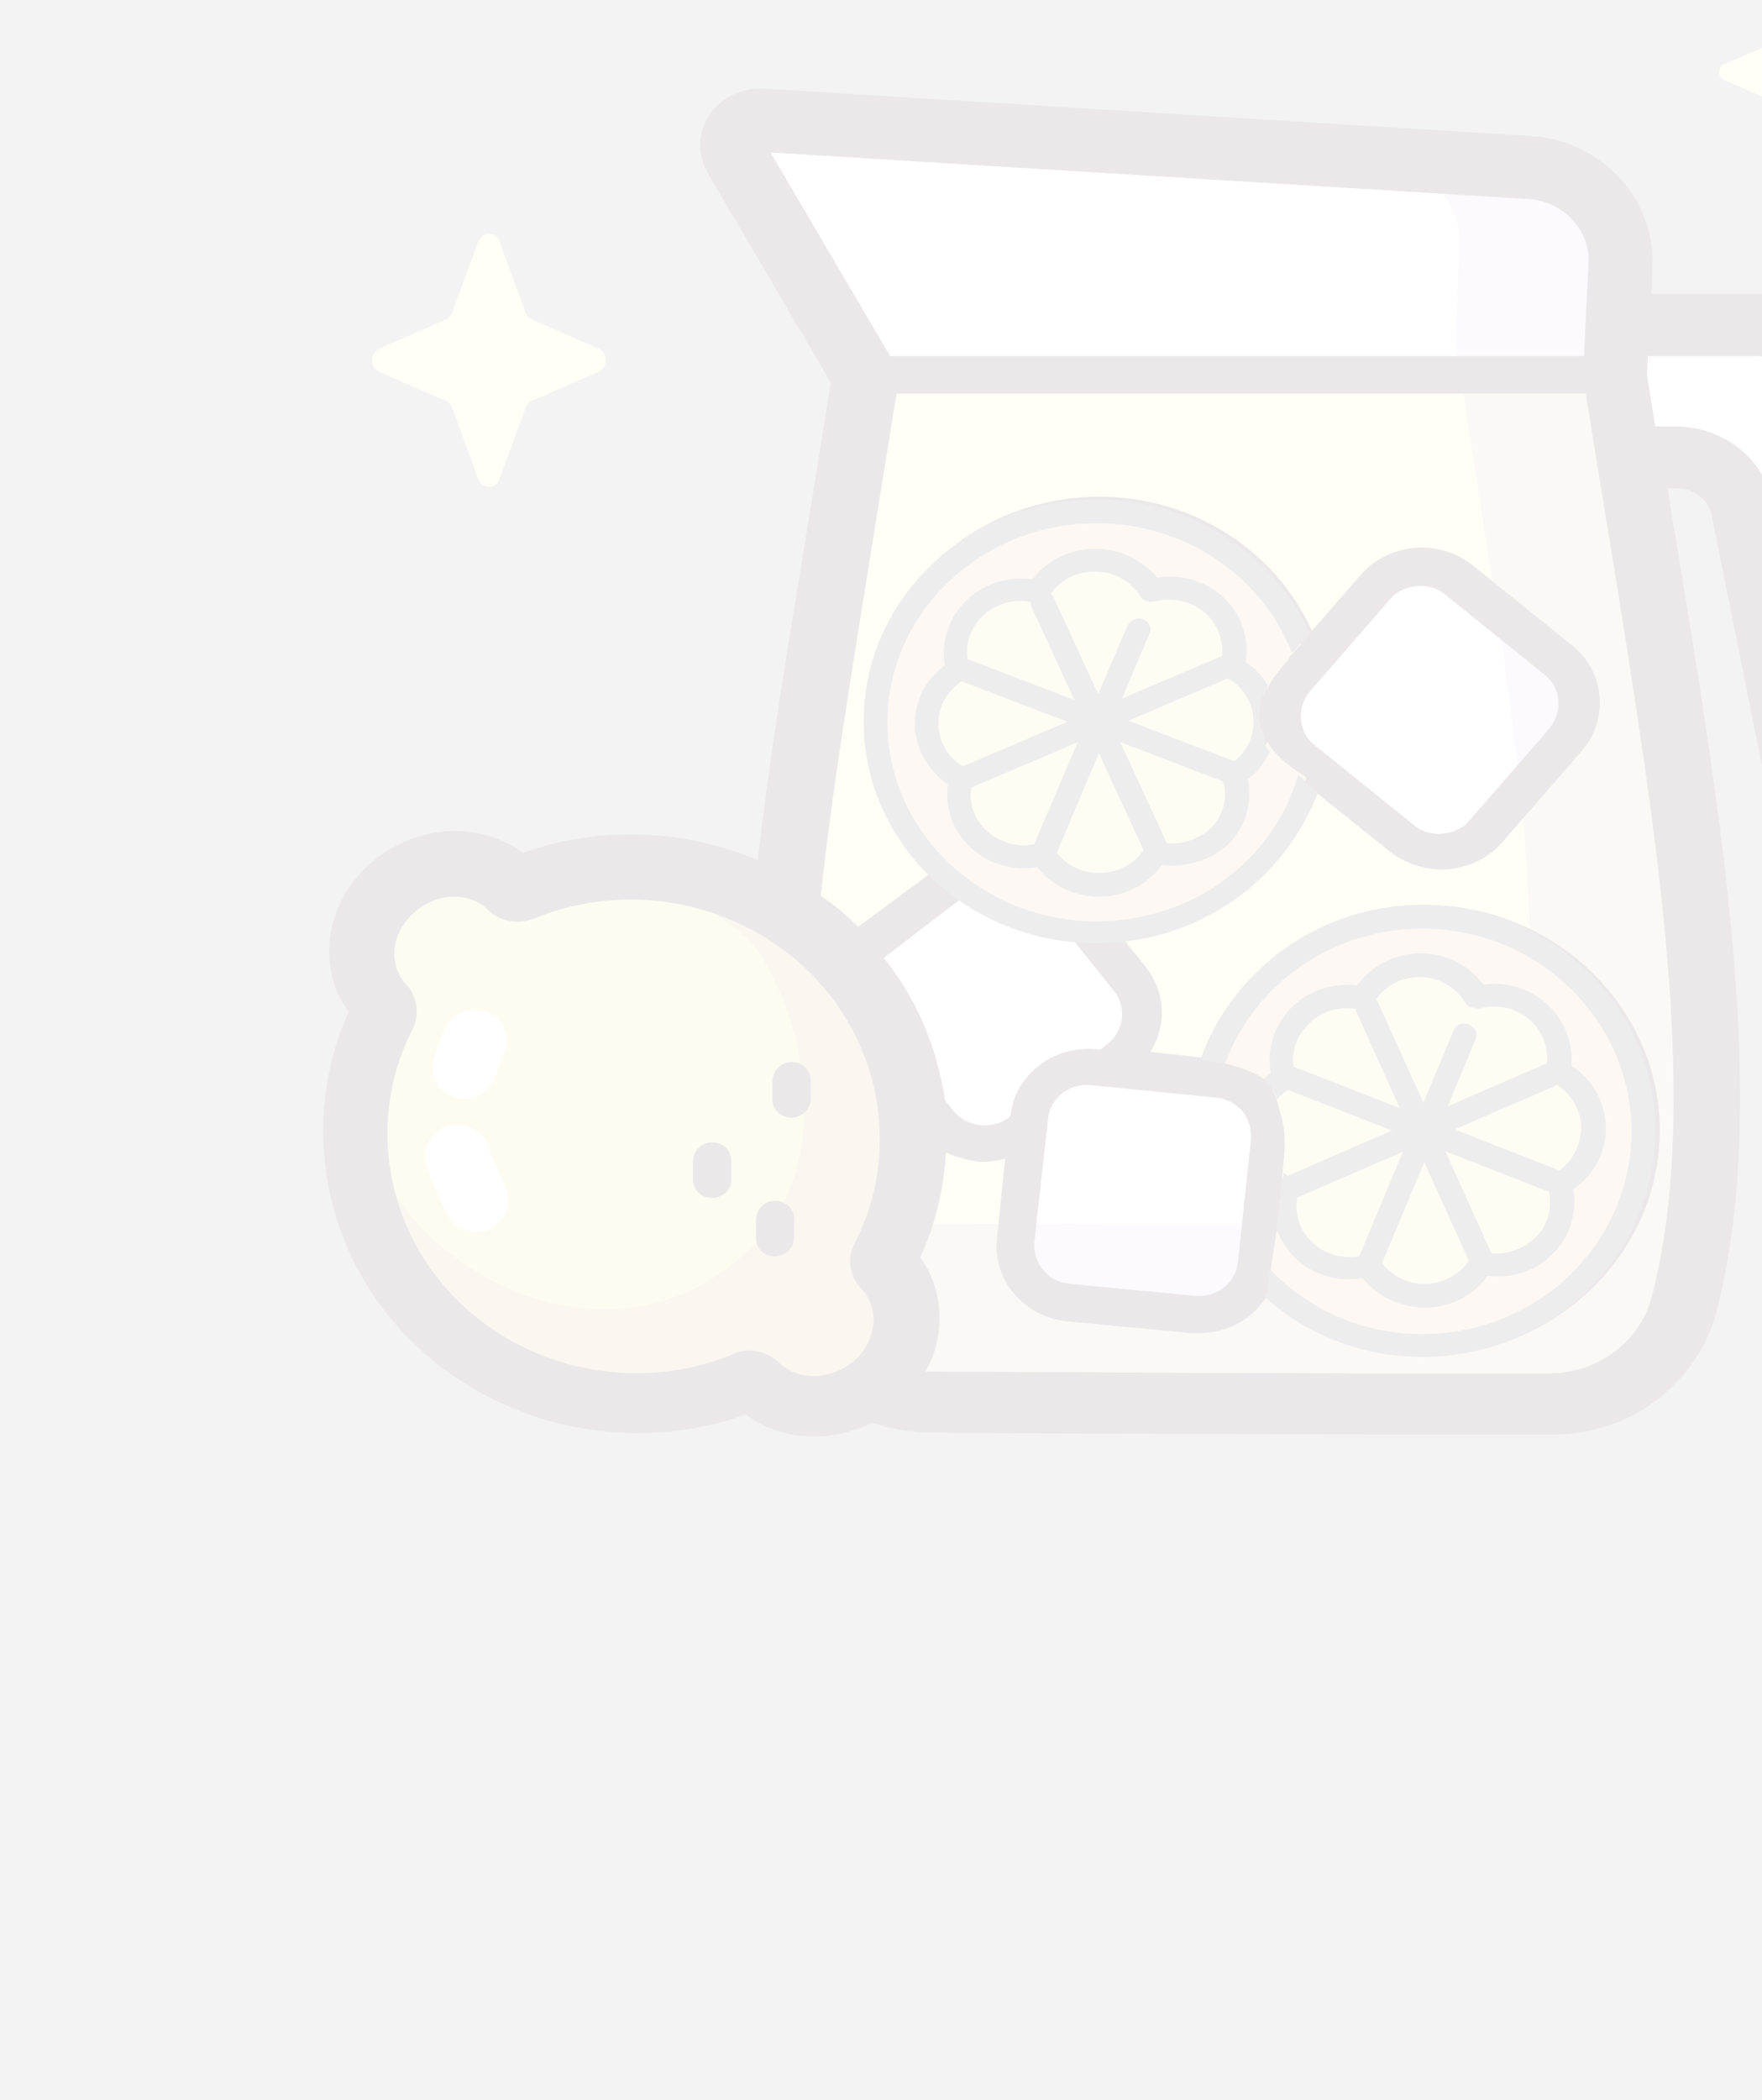 <?xml version="1.0" encoding="utf-8"?>
<!-- Generator: Adobe Illustrator 25.2.0, SVG Export Plug-In . SVG Version: 6.00 Build 0)  -->
<svg version="1.1" id="Layer_1" xmlns:v="https://vecta.io/nano" opacity="0.1"
	 xmlns="http://www.w3.org/2000/svg" xmlns:xlink="http://www.w3.org/1999/xlink" x="0px" y="0px" viewBox="0 0 193 230"
	 style="enable-background:new 0 0 193 230;" xml:space="preserve">
<rect x="0" y="0" width="193" height="230" fill="#808080" stroke="none"/>
<style type="text/css">
	.st0{fill:#FFFFFF;}
	.st1{fill:#FAF1A9;}
	.st2{fill:#DFB5A7;}
	.st3{fill:#E1BDFC;}
	.st4{fill:#F6E06E;}
	.st5{fill:#DDA86A;}
	.st6{fill:#3C122C;}
	.st7{fill:#FAE58F;}
	.st8{fill:#F9BA8F;}
	.st9{fill:#434B56;}
</style>
<g>
	<g>
		<path class="st0" d="M213,89.7l-9.7-45.9c-0.9-3.9-4.5-7.9-11.1-7.9h-15l0.3-6.6c0.3-5.5-4.2-10.2-9.9-10.6l-84.2-5.2
			c-2.3-0.1-3.8,2.2-2.7,4.1l14.1,24c-6,38.8-14.1,75.9-7.5,101.4c1.6,6.3,7.6,10.8,14.4,10.8c17.2,0.1,51.1,0.2,68.4,0.1
			c6.8,0,12.7-4.5,14.4-10.8c6.2-23.6-0.3-57.1-6-92.7h5.2c3.6,0,6.6,2.4,7.3,5.8l7.3,36.3c0.7,3.5,3.9,5.9,7.4,5.9
			c0.5,0,1,0,1.4-0.1C211.1,97.4,213.8,93.6,213,89.7z"/>
		<path class="st1" d="M94.8,40.9c-6,39-14.2,76.4-7.6,102.1c1.6,6.3,7.6,10.8,14.4,10.8c17.2,0.1,51.1,0.2,68.4,0.1
			c6.8,0,12.7-4.5,14.4-10.8c6.7-25.7-1.5-63.1-7.5-102.2H94.8z"/>
		<path class="st2" d="M160.1,41.8c4.8,31.8,10.7,62,5.5,83c-1.4,5.4-6.2,9.3-11.8,9.3c-14.1,0.1-41.9-0.1-56-0.1
			c-5.6,0-10.4-3.9-11.8-9.3c-0.5-2-0.9-4.1-1.2-6.3c-0.1,9,0.6,17.2,2.5,24.5c1.6,6.3,7.6,10.8,14.4,10.8
			c17.2,0.1,51.1,0.2,68.4,0.1c6.8,0,12.7-4.5,14.4-10.8c6.7-25.5-1.4-62.5-7.4-101.3L160.1,41.8z"/>
		<path class="st3" d="M159.9,27l-0.5,10.5c0.2,1.1,0.3,2.3,0.5,3.4h17l0.5-11.7c0.3-5.5-4.2-10.2-9.9-10.6l-16.6-1v0.2l0.8,0.1
			C156.5,18.2,160.1,22.2,159.9,27z"/>
		<path class="st0" d="M102.5,122.9l-8.6-10.8c-2.2-2.7-1.6-6.6,1.2-8.7l10.9-8c2.8-2.1,6.9-1.5,9.1,1.2l8.6,10.8
			c2.2,2.7,1.6,6.6-1.2,8.7l-10.9,8C108.7,126.1,104.7,125.6,102.5,122.9z"/>
		<ellipse class="st4" cx="155.8" cy="124.1" rx="23.6" ry="22.7"/>
		<path class="st5" d="M167.6,104.4c0.1,7.4-0.5,14.3-2.1,20.4c-1.4,5.4-6.2,9.3-11.8,9.3c-5,0-11.8,0-19.1,0
			c3.9,7.5,11.9,12.6,21.2,12.6c13,0,23.6-10.2,23.6-22.7C179.4,115.7,174.7,108.4,167.6,104.4L167.6,104.4z"/>
		<ellipse class="st1" cx="155.8" cy="124.1" rx="17" ry="16.3"/>
		<path class="st2" d="M167.4,112.1c-0.3,4.5-0.9,8.8-1.8,12.7c-1.4,5.4-6.2,9.3-11.8,9.3c-3.2,0-7.1,0-11.3,0
			c3.1,3.8,7.9,6.2,13.4,6.2c9.4,0,17-7.3,17-16.3C172.8,119.4,170.7,115.1,167.4,112.1z"/>
		<ellipse class="st4" cx="120.3" cy="78.9" rx="23.2" ry="22.3"/>
		<ellipse class="st1" cx="120.3" cy="78.9" rx="16.7" ry="16"/>
		<path class="st0" d="M153.5,92l-10.9-8.7c-2.7-2.2-3.1-6.1-0.8-8.7l8.8-10.1c2.3-2.6,6.4-3,9.1-0.8l10.9,8.7
			c2.7,2.2,3.1,6.1,0.8,8.7l-8.8,10.1C160.4,93.9,156.3,94.2,153.5,92z"/>
		<path class="st3" d="M170.6,72.4l-6.6-5.3c1,6.8,1.9,13.3,2.5,19.7l4.9-5.6C173.7,78.5,173.3,74.6,170.6,72.4z"/>
		<path class="st0" d="M111.2,136l1.5-13.5c0.4-3.4,3.5-5.9,7.1-5.5l13.6,1.4c3.6,0.4,6.1,3.4,5.8,6.8l-1.5,13.5
			c-0.4,3.4-3.5,5.9-7.1,5.5l-13.6-1.4C113.4,142.5,110.8,139.4,111.2,136L111.2,136z"/>
		<path class="st3" d="M117,142.8l13.6,1.3c3.6,0.4,6.8-2.1,7.1-5.6l0.5-4.4c-8.6,0-18.3,0-26.8-0.1l-0.2,1.9
			C110.8,139.4,113.4,142.5,117,142.8L117,142.8z"/>
		<path class="st4" d="M47.3,144.6c9.1,9.3,23,11.6,34.4,6.9c0.4-0.2,0.8-0.1,1.1,0.2l0,0c3.4,3.4,9.3,3.3,13.2-0.2
			c3.9-3.6,4.4-9.2,1-12.6l0,0c-0.3-0.3-0.3-0.7-0.1-1.1c5.5-10.7,3.8-24.1-5.3-33.4c-9.1-9.3-23-11.6-34.4-6.9
			c-0.4,0.2-0.8,0.1-1.1-0.2l0,0c-3.4-3.4-9.3-3.3-13.2,0.2c-3.9,3.6-4.4,9.2-1,12.6l0,0c0.3,0.3,0.3,0.7,0.1,1.1
			C36.5,121.9,38.2,135.3,47.3,144.6L47.3,144.6z"/>
		<path class="st5" d="M97,138.9c-0.3-0.3-0.3-0.7-0.1-1.1c5.5-10.7,3.8-24.1-5.3-33.4c-8.5-8.6-21.1-11.3-32.1-7.8
			c6.9,0.5,16.2-0.1,22.6,6.5c4.4,4.6,11.4,23.9-1,34.6s-27.5,4.4-34.7-3c-4.8-4.9-7-11.3-6.7-17.5c-2.4,9.4,0.1,19.8,7.6,27.4
			c9.1,9.3,23,11.6,34.4,6.9c0.4-0.2,0.8-0.1,1.1,0.2l0,0c3.4,3.4,9.3,3.3,13.2-0.2C99.9,148,100.4,142.3,97,138.9L97,138.9
			L97,138.9z"/>
		<path class="st1" d="M54.7,26.4l2.9,7.9c0.1,0.3,0.4,0.6,0.7,0.7l7.3,3.2c1,0.4,1,2,0,2.5l-7.3,3.2c-0.3,0.1-0.6,0.4-0.7,0.7
			l-2.9,7.9c-0.4,1.1-1.9,1.1-2.3,0l-2.9-7.9c-0.1-0.3-0.4-0.6-0.7-0.7l-7.3-3.2c-1-0.4-1-2,0-2.5l7.3-3.2c0.3-0.1,0.6-0.4,0.7-0.7
			l2.9-7.9C52.9,25.3,54.3,25.3,54.7,26.4z"/>
		<ellipse class="st4" cx="163" cy="-8.1" rx="6.4" ry="6.1"/>
		<ellipse class="st4" cx="95.1" cy="-4" rx="2.8" ry="2.6"/>
		<path class="st1" d="M198.7-1.7l2.2,5.9c0.1,0.3,0.3,0.4,0.5,0.5l5.4,2.3c0.8,0.3,0.8,1.5,0,1.8l-5.4,2.3
			c-0.2,0.1-0.4,0.3-0.5,0.5l-2.2,5.9c-0.3,0.8-1.4,0.8-1.7,0l-2.2-5.9c-0.1-0.3-0.3-0.4-0.5-0.5l-5.4-2.3c-0.8-0.3-0.8-1.5,0-1.8
			l5.4-2.3c0.2-0.1,0.4-0.3,0.5-0.5l2.2-5.9C197.3-2.5,198.4-2.5,198.7-1.7z"/>
	</g>
	<g>
		<g>
			<path class="st6" d="M216.5,88.8l-9.7-45.9v-0.1c-1.2-5.3-6.2-10.6-14.6-10.6h-11.3l0.1-3.1c0.3-7.3-5.6-13.7-13.2-14.2L83.6,9.7
				c-2.4-0.1-4.6,1-5.9,2.9s-1.3,4.3-0.2,6.3l13.5,23c-0.9,5.6-1.8,11.3-2.7,16.7c-2,12.2-4,24.2-5.3,35.6c-8-3.4-17.3-3.8-25.7-0.8
				c-2.2-1.6-4.8-2.4-7.7-2.4c-3.4,0.1-6.6,1.4-9.2,3.7c-2.5,2.3-4.1,5.4-4.3,8.6c-0.2,2.8,0.5,5.4,2.1,7.5
				c-5.4,12-2.9,26.2,6.6,35.8s24.1,12.9,36.9,8.3c2.1,1.6,4.7,2.4,7.5,2.4c0.1,0,0.2,0,0.3,0c2.1,0,4.2-0.6,6.1-1.5
				c1.9,0.7,4,1,6.2,1.1c14.4,0.1,38,0.2,55.7,0.2c4.7,0,9.1,0,12.7,0c8.4,0,15.7-5.6,17.8-13.4c5.8-22.3,0.8-52.8-4.5-85.1
				c-0.3-1.7-0.6-3.4-0.8-5.1h1c1.9,0,3.5,1.3,3.8,3l7.3,36.3c1,5,5.6,8.7,10.9,8.7c0.7,0,1.4-0.1,2.1-0.2c2.9-0.5,5.4-2.1,7.1-4.5
				C216.5,94.5,217.1,91.7,216.5,88.8L216.5,88.8z M84.4,16.7l83,5.1c3.8,0.2,6.8,3.4,6.6,7L173.5,39h-76L84.4,16.7z M89.2,150.7
				c-1.5,0-2.8-0.5-3.8-1.4c-0.9-0.9-2.1-1.4-3.3-1.4c-0.6,0-1.2,0.1-1.8,0.4c-10.4,4.3-22.6,1.8-30.4-6.1s-9.7-19.8-4.7-29.5
				c0.8-1.6,0.5-3.6-0.7-4.9l0,0c-0.9-0.9-1.4-2.3-1.3-3.7c0.1-1.5,0.9-3,2.1-4.1s2.8-1.8,4.4-1.8c1.5,0,2.8,0.5,3.7,1.4l0,0
				c1.3,1.3,3.3,1.7,5.1,1c10.4-4.3,22.6-1.8,30.4,6.1c7.8,7.9,9.7,19.8,4.7,29.5c-0.9,1.7-0.5,3.7,0.8,5c2,2.1,1.6,5.6-0.8,7.8
				C92.4,150,90.8,150.7,89.2,150.7L89.2,150.7z M125.3,80.8h9.5c-0.4,2.4-1.4,4.6-2.8,6.4L125.3,80.8z M128.9,90.1
				c-1.9,1.3-4.2,2.2-6.6,2.6v-8.9L128.9,90.1z M122.2,73.8v-8.9c2.5,0.3,4.7,1.2,6.6,2.6L122.2,73.8z M125.3,76.7l6.7-6.4
				c1.4,1.8,2.4,4,2.8,6.4H125.3z M120.3,60.7c-10.4,0-18.9,8.1-18.9,18.1s8.5,18.1,18.9,18.1c9.4,0,17.2-6.6,18.6-15.2
				c0.4,0.9,1,1.8,1.7,2.5c-2.4,8.6-10.6,14.9-20.3,14.9c-11.6,0-21.1-9.1-21.1-20.2s9.5-20.2,21.1-20.2c9.5,0,17.5,6,20.1,14.3
				l-0.2,0.2c-0.6,0.7-1.1,1.5-1.4,2.3C137.1,67,129.5,60.7,120.3,60.7z M114.9,80.8l-6.4,6.2c-1.4-1.8-2.3-3.9-2.6-6.2H114.9z
				 M105.9,76.7c0.4-2.3,1.3-4.4,2.6-6.2l6.4,6.2H105.9z M118,83.7v8.9c-2.4-0.4-4.6-1.3-6.5-2.7L118,83.7z M111.5,67.6
				c1.9-1.4,4.1-2.3,6.5-2.7v8.9L111.5,67.6z M105.3,98.4c3.5,2.5,7.7,4.1,12.3,4.6l4.4,5.5c1.5,1.8,1.1,4.5-0.8,5.9l-0.6,0.5h-0.5
				c-2.3-0.2-4.5,0.4-6.3,1.8c-1.8,1.4-2.9,3.3-3.1,5.5l-0.2,0.2c-1.9,1.4-4.7,1-6.1-0.8l-0.9-1.1c-0.8-5.6-3-11-6.7-15.6
				L105.3,98.4z M153.5,128.9v9.1c-2.5-0.4-4.8-1.3-6.7-2.7L153.5,128.9z M143.8,132.4c-2.4-3.1-2.6-6.4-2.6-6.4h9.3L143.8,132.4z
				 M146.8,112.6c1.9-1.4,4.2-2.4,6.7-2.7v9.1L146.8,112.6z M150.5,121.9h-9.4c0.4-2.4,1.3-4.5,2.7-6.4L150.5,121.9z M155.8,142.3
				c10.6,0,19.1-8.2,19.1-18.4c0-10.1-8.6-18.4-19.1-18.4c-8.3,0-15.3,5.1-18,12.1c-0.6-0.5-1.3-0.8-2.1-1.1
				c3.1-7.8,10.9-13.3,20.1-13.3c11.8,0,21.5,9.3,21.5,20.6s-9.6,20.6-21.5,20.6c-6.3,0-12-2.6-15.9-6.8l0.3-3.2
				C143.7,139.3,149.4,142.3,155.8,142.3L155.8,142.3z M160.8,121.9l6.9-6.6c1.5,1.9,2.5,4.1,2.9,6.6H160.8z M170.5,126
				c-0.4,2.4-1.4,4.7-2.9,6.6l-6.9-6.6H170.5z M157.8,119v-9.2c2.5,0.3,4.9,1.3,6.8,2.6L157.8,119z M164.6,135.4
				c-2,1.4-4.3,2.3-6.8,2.6v-9.2L164.6,135.4z M136.1,121.7c0.8,1,1,2.2,0.9,3.3l-1.4,13.2c-0.2,2.3-2.4,4-4.8,3.7l-13.6-1.3
				c-2.4-0.2-4.1-2.3-3.9-4.6l1.5-13.5c0.1-1.1,0.7-2.1,1.6-2.8c0.8-0.6,1.7-0.9,2.7-0.9c0.2,0,14,1.4,14,1.4
				C134.3,120.3,135.3,120.8,136.1,121.7L136.1,121.7z M180.9,142.1c-1.3,4.8-5.8,8.2-10.9,8.3c-17,0.1-68.5-0.2-68.6-0.2
				c2.2-4.1,2-8.9-0.6-12.5c1.7-3.7,2.6-7.6,2.8-11.5c0.9,0.5,2.3,0.8,3.4,1c1.3,0.1,2.3-0.1,3.1-0.3l-0.9,8.7
				c-0.2,2.2,0.4,4.4,1.9,6.1c1.5,1.7,3.5,2.8,5.8,3l13.6,1.3c0.3,0,0.6,0,0.9,0c3,0,5.7-1.5,7.3-3.9c4.6,4,10.6,6.4,17.3,6.4
				c14.2,0,25.8-11.1,25.8-24.7c0-13.6-11.6-24.7-25.8-24.7c-11.3,0-20.9,7-24.4,16.7l-5.6-0.6c1.8-2.8,1.7-6.5-0.5-9.3l-2.4-3
				c9.8-1,17.9-7.4,21.2-16l8,6.4c1.6,1.3,4.2,2.1,6.3,1.9c2.3-0.2,4.4-1.2,5.9-2.9l8.7-10c1.5-1.7,2.2-3.8,2-6.1
				c-0.2-2.2-1.3-4.2-3.1-5.6l-10.8-8.7c-1.8-1.4-4-2.1-6.3-1.9s-4.4,1.2-5.9,2.9l-5.4,6.2c-3.9-8.7-12.9-14.7-23.3-14.7
				c-14,0-25.4,10.9-25.4,24.3c0,6.5,2.7,12.5,7.1,16.8l-8.1,6l0,0c-1.3-1.3-2.6-2.4-4.1-3.4C91.2,86,93.4,73,95.5,59.8
				c0.9-5.5,1.8-11.1,2.7-16.7h75.5c0.9,5.6,1.8,11.2,2.7,16.6C181.5,91.4,186.4,121.2,180.9,142.1L180.9,142.1z M143.5,75.7l8.7-10
				c0.7-0.9,1.8-1.4,3-1.5s2.3,0.2,3.2,1l10.8,8.7c0.9,0.7,1.4,1.7,1.5,2.8c0.1,1.1-0.3,2.2-1,3.1l-8.7,10c-0.7,0.9-1.8,1.4-3,1.5
				s-2.3-0.2-3.2-1L144,81.6c-0.9-0.7-1.4-1.7-1.5-2.8C142.4,77.6,142.8,76.5,143.5,75.7z M208.9,93c-0.6,0.9-1.5,1.4-2.6,1.6
				c-0.3,0-0.5,0.1-0.8,0.1c-1.9,0-3.6-1.3-3.9-3.1l-7.3-36.3c-1-5-5.5-8.6-10.8-8.6h-2.2c-0.3-1.9-0.6-3.8-0.9-5.7l0.1-2h11.6
				c4.7,0,7.1,2.7,7.7,5.2l9.7,45.8C209.7,91.2,209.5,92.2,208.9,93z"/>
			<path class="st0" d="M50.9,120.3c-0.3,0-0.6,0-0.9-0.1c-1.9-0.5-3-2.4-2.5-4.2c0.3-1.1,0.7-2.2,1.2-3.3c0.7-1.7,2.8-2.6,4.6-1.9
				c1.8,0.7,2.7,2.7,1.9,4.5c-0.4,0.8-0.6,1.7-0.9,2.5C53.9,119.3,52.4,120.3,50.9,120.3z"/>
			<path class="st0" d="M52.2,134.9c-1.3,0-2.5-0.7-3.2-1.9c-0.9-1.8-1.7-3.6-2.3-5.5c-0.5-1.8,0.5-3.7,2.4-4.2
				c1.9-0.5,3.9,0.5,4.4,2.3c0.5,1.5,1.1,2.9,1.8,4.3c0.9,1.7,0.2,3.7-1.5,4.6C53.3,134.8,52.7,134.9,52.2,134.9L52.2,134.9z"/>
			<g>
				<path class="st6" d="M78,131.2c-1.2,0-2.1-0.9-2.1-2v-2c0-1.1,0.9-2.1,2.1-2.1l0,0c1.2,0,2.1,0.9,2.1,2v2
					C80.2,130.2,79.2,131.2,78,131.2L78,131.2z"/>
				<path class="st6" d="M86.7,122.4c-1.2,0-2.1-0.9-2.1-2v-2c0-1.1,0.9-2.1,2.1-2.1l0,0c1.2,0,2.1,0.9,2.1,2v2
					C88.8,121.5,87.8,122.4,86.7,122.4L86.7,122.4z"/>
				<path class="st6" d="M84.9,137.6c-1.2,0-2.1-0.9-2.1-2v-2c0-1.1,0.9-2.1,2.1-2.1l0,0c1.2,0,2.1,0.9,2.1,2v2
					C87,136.6,86.1,137.5,84.9,137.6L84.9,137.6z"/>
			</g>
		</g>
	</g>
</g>
<g>
	<g>
		<path class="st7" d="M138.4,80.6L138.4,80.6c-0.1-0.2-0.1-0.4-0.2-0.5c0-0.1-0.1-0.1-0.1-0.2c-0.3,1.7-1.4,3.1-2.9,4.1l-13.8-5.3
			l12.9-5.5c0.1-0.1,0.2-0.2,0.3-0.3c0.1,0.1,0.1,0.1,0.2,0.2c0,0,0,0,0.1,0l0.1,0.1c1.5,0.9,2.5,2.2,3,3.7c0-0.3,0.1-0.6,0.3-0.8
			c0.1-0.2,0.1-0.3,0.2-0.5c-0.6-1.3-1.7-2.4-3-3.2l0,0c0.5-2.4-0.2-4.8-2.1-6.6c-1.9-1.8-4.6-2.5-7.3-1.9l0,0
			c-1.4-2-3.8-3.2-6.3-3.2c-2.7,0-5.1,1.3-6.5,3.5c-2.5-0.5-5,0.2-6.8,1.9c-1.9,1.8-2.7,4.4-2.1,6.9l0,0c-2.1,1.3-3.4,3.6-3.4,6
			c0,2.5,1.4,4.9,3.7,6.3l0,0c-0.5,2.4,0.2,4.8,2,6.6c1.5,1.4,3.4,2.2,5.4,2.2c0.6,0,1.2-0.1,1.8-0.2l0,0c1.4,2,3.8,3.3,6.3,3.3l0,0
			c2.7,0,5.1-1.3,6.5-3.5l0,0c0.5,0.1,1,0.2,1.5,0.2c2,0,3.9-0.7,5.4-2.1c1.9-1.8,2.7-4.4,2-6.9l0,0c1.3-0.9,2.3-2.1,2.9-3.5
			c0,0,0-0.1-0.1-0.1C138.5,81,138.4,80.8,138.4,80.6z M107.2,66.8c1.7-1.6,4.1-2.2,6.4-1.6c0.3,0.1,0.5-0.1,0.6-0.3v-0.1
			c1.2-1.9,3.4-3.1,5.7-3.1c2.4,0,4.5,1.2,5.7,3.1c0.1,0.1,0.3,0.2,0.4,0.2s0.2,0,0.3-0.1l0,0c0.1,0,0.1,0,0.2,0
			c2.3-0.5,4.7,0.1,6.3,1.7c1.7,1.6,2.3,3.8,1.7,6c-0.1-0.1-0.4-0.2-0.6-0.1l-12.5,5.3l3.8-8.9c0.1-0.2,0-0.5-0.3-0.6
			c-0.2-0.1-0.5,0-0.6,0.3l-4,9.3l-5.6-12.3c-0.1-0.2-0.4-0.3-0.6-0.2c-0.2,0.1-0.4,0.4-0.3,0.6l5.5,12l-13.4-5.1
			c-0.2-0.1-0.4,0-0.5,0.1v-0.1C104.9,70.6,105.6,68.3,107.2,66.8z M105.2,84.5c-2-1.2-3.2-3.2-3.2-5.5s1.2-4.3,3.3-5.4l0.1-0.1
			c0,0,0.1,0.1,0.2,0.1l13.4,5.1L105.2,84.5C105.3,84.6,105.2,84.6,105.2,84.5z M113.9,93C113.8,93,113.8,93,113.9,93
			c-2.4,0.5-4.7-0.1-6.4-1.7c-1.6-1.5-2.2-3.7-1.8-5.8l13.9-5.9L113.9,93z M126.2,93L126.2,93L126.2,93c0,0.1-0.1,0.1-0.1,0.2
			c-1.2,1.9-3.4,3.1-5.7,3.1l0,0c-2.3,0-4.3-1.1-5.6-2.9l5.6-13.1l5.7,12.4c0,0.1,0.1,0.2,0.2,0.2C126.2,92.9,126.2,92.9,126.2,93z
			 M133.1,91c-1.6,1.6-3.9,2.2-6.2,1.7c0.1-0.1,0.1-0.3,0-0.4l-5.8-12.7l13.8,5.3V85C135.5,87.1,134.8,89.4,133.1,91z"/>
		<path class="st7" d="M105.6,73.7c-0.1,0-0.1-0.1-0.2-0.1l-0.1,0.1c-2,1.2-3.3,3.2-3.3,5.4c0,2.2,1.2,4.3,3.2,5.5c0,0,0,0,0.1,0
			l13.7-5.8L105.6,73.7z"/>
		<path class="st7" d="M105.7,85.4c-0.5,2.1,0.2,4.3,1.8,5.8c1.7,1.6,4,2.2,6.3,1.7h0.1l5.8-13.5L105.7,85.4z"/>
		<path class="st8" d="M139.5,82.2c-0.3-0.3-0.5-0.7-0.7-1c-0.6,1.4-1.6,2.6-2.9,3.5l0,0c0.6,2.5-0.1,5.1-2,6.9
			c-1.5,1.4-3.4,2.1-5.4,2.1c-0.5,0-1-0.1-1.5-0.2l0,0c-1.4,2.2-3.8,3.5-6.5,3.5l0,0c-2.5,0-4.9-1.3-6.3-3.3l0,0
			c-0.6,0.1-1.2,0.2-1.8,0.2c-2,0-3.9-0.8-5.4-2.2c-1.8-1.7-2.6-4.2-2-6.6l0,0c-2.3-1.3-3.7-3.7-3.7-6.3c0-2.4,1.3-4.7,3.4-6l0,0
			c-0.6-2.5,0.2-5.1,2.1-6.9c1.8-1.7,4.3-2.4,6.8-1.9c1.4-2.2,3.8-3.5,6.5-3.5c2.6,0,4.9,1.2,6.3,3.2l0,0c2.6-0.6,5.3,0.1,7.3,1.9
			c1.8,1.7,2.6,4.2,2.1,6.6l0,0c1.4,0.8,2.4,1.9,3,3.2c0.3-0.6,0.7-1.2,1.1-1.7c0.4-0.5,0.8-1,1.2-1.4c0.1-0.3,0.2-0.5,0.5-0.7
			c0.1-0.1,0.2-0.3,0.3-0.4c0.2-0.2,0.3-0.3,0.5-0.5l0.1-0.1l0,0c-3.4-8.5-12-14.5-22.1-14.5c-13.1,0-23.7,10.1-23.7,22.6
			s10.6,22.6,23.7,22.6c10.7,0,19.7-6.8,22.7-16.1c-0.1-0.1-0.2-0.2-0.2-0.2C141.6,84.2,140.4,83.3,139.5,82.2z"/>
		<g>
			<path class="st7" d="M120.4,80.2l-5.6,13.1c1.2,1.8,3.3,2.9,5.6,2.9l0,0c2.3,0,4.5-1.1,5.7-3.1l0.1-0.1l0,0c0,0,0-0.1,0.1-0.1
				c-0.1,0-0.2-0.1-0.2-0.2L120.4,80.2z"/>
			<path class="st7" d="M105.4,72.9c0.1-0.1,0.3-0.1,0.5-0.1l13.4,5.1l-5.5-12c-0.1-0.2,0-0.5,0.3-0.6c0.2-0.1,0.5,0,0.6,0.2
				l5.6,12.3l4-9.3c0.1-0.2,0.4-0.4,0.6-0.3s0.4,0.4,0.3,0.6l-3.8,8.9l12.5-5.3c0.2-0.1,0.4,0,0.6,0.1c0.6-2.2-0.1-4.4-1.7-6
				c-1.7-1.6-4-2.2-6.3-1.7c-0.1,0-0.1,0-0.2,0l0,0c-0.1,0-0.2,0.1-0.3,0.1c-0.2,0-0.3-0.1-0.4-0.2c-1.2-1.9-3.4-3.1-5.7-3.1
				c-2.3,0-4.5,1.1-5.7,3.1v0.1c-0.1,0.2-0.3,0.4-0.6,0.3c-2.3-0.6-4.7,0-6.4,1.6C105.6,68.3,104.9,70.6,105.4,72.9
				C105.4,72.8,105.4,72.9,105.4,72.9L105.4,72.9z"/>
			<path class="st7" d="M134.9,84.9l-13.8-5.3l5.8,12.7c0.1,0.1,0,0.3,0,0.4c2.3,0.5,4.6-0.1,6.2-1.7
				C134.8,89.4,135.5,87.1,134.9,84.9L134.9,84.9L134.9,84.9z"/>
			<path class="st7" d="M138,79.7L138,79.7c0-0.2-0.1-0.4-0.1-0.6l0,0c-0.1-0.3-0.1-0.7,0-1c0-0.3,0-0.6,0.1-0.8v-0.1
				c0-0.1,0-0.1,0-0.2c-0.4-1.5-1.5-2.9-3-3.7l-0.1-0.1c0,0,0,0-0.1,0c-0.1,0-0.2-0.1-0.2-0.2c0,0.1-0.1,0.2-0.3,0.3l-12.9,5.5
				l13.8,5.3c1.5-1,2.6-2.4,2.9-4.1C138.1,79.8,138.1,79.7,138,79.7z"/>
		</g>
	</g>
	<g>
		<g>
			<g>
				<path class="st9" d="M126,65.9c-0.4,0-0.9-0.2-1.1-0.6c-1.1-1.7-2.9-2.7-5-2.7s-3.9,1-5,2.7c-0.4,0.6-1.2,0.8-1.8,0.4
					c-0.6-0.4-0.8-1.1-0.4-1.7c1.6-2.5,4.3-3.9,7.3-3.9s5.7,1.5,7.3,3.9c0.4,0.6,0.2,1.4-0.4,1.7C126.5,65.9,126.2,65.9,126,65.9
					L126,65.9z"/>
			</g>
			<g>
				<path class="st9" d="M135,74.1c-0.1,0-0.2,0-0.3,0c-0.7-0.2-1.1-0.8-1-1.5c0.5-1.9-0.1-3.9-1.5-5.3c-1.5-1.4-3.5-1.9-5.5-1.5
					c-0.7,0.2-1.4-0.2-1.6-0.9c-0.2-0.7,0.3-1.4,1-1.5c2.9-0.7,5.9,0.1,8,2.1c2.1,2,2.9,4.9,2.2,7.7C136.1,73.8,135.6,74.1,135,74.1
					L135,74.1z"/>
			</g>
			<g>
				<path class="st9" d="M138.4,80.6C138.4,80.5,138.4,80.5,138.4,80.6c-0.1-0.2-0.1-0.4-0.2-0.5l0,0c-0.1-0.1-0.1-0.3-0.2-0.4l0,0
					c0-0.2-0.1-0.4-0.1-0.5l0,0c-0.1-0.3-0.1-0.7,0-1c0-0.3,0-0.6,0.1-0.8v-0.1c0-0.3,0.1-0.7,0.3-1c0.2-0.4,0.4-0.8,0.6-1.2
					c-0.7-1.2-1.7-2.2-3-2.9c-0.6-0.4-1.4-0.2-1.8,0.4c-0.4,0.6-0.2,1.4,0.4,1.7c1.8,1,2.8,2.8,2.8,4.8s-1.1,3.8-2.9,4.8
					c-0.6,0.4-0.8,1.1-0.5,1.7c0.2,0.4,0.7,0.6,1.1,0.6c0.2,0,0.5-0.1,0.7-0.2c1.6-0.9,2.7-2.2,3.4-3.7c-0.3-0.3-0.5-0.7-0.7-1
					C138.5,81,138.4,80.8,138.4,80.6z"/>
			</g>
			<g>
				<path class="st9" d="M128.4,94.8c-0.7,0-1.4-0.1-2.1-0.2c-0.7-0.2-1.1-0.9-1-1.5c0.2-0.7,0.9-1.1,1.6-0.9c2,0.5,4.1-0.1,5.6-1.4
					c1.5-1.4,2-3.4,1.5-5.3c-0.2-0.7,0.3-1.4,1-1.5c0.7-0.2,1.4,0.2,1.6,0.9c0.7,2.8-0.1,5.7-2.2,7.7
					C132.8,94,130.6,94.8,128.4,94.8L128.4,94.8z"/>
			</g>
			<g>
				<path class="st9" d="M120.4,98.2L120.4,98.2c-3,0-5.8-1.5-7.3-4c-0.4-0.6-0.2-1.4,0.5-1.7c0.6-0.4,1.4-0.2,1.8,0.4
					c1.1,1.7,2.9,2.7,5,2.7l0,0c2.1,0,3.9-1,5-2.7c0.4-0.6,1.2-0.8,1.8-0.4c0.6,0.4,0.8,1.1,0.4,1.7
					C126.1,96.7,123.4,98.2,120.4,98.2L120.4,98.2z"/>
			</g>
			<g>
				<path class="st9" d="M112.2,95.1c-2.2,0-4.4-0.8-6-2.4c-2.1-2-2.9-4.9-2.2-7.7c0.2-0.7,0.9-1.1,1.6-0.9s1.1,0.9,0.9,1.5
					c-0.5,1.9,0,3.9,1.5,5.3s3.5,2,5.5,1.5c0.7-0.2,1.4,0.2,1.6,0.9c0.2,0.7-0.3,1.4-1,1.5C113.6,95,112.9,95.1,112.2,95.1
					L112.2,95.1z"/>
			</g>
			<g>
				<path class="st9" d="M105,86.4c-0.2,0-0.5-0.1-0.7-0.2c-2.5-1.5-4.1-4.1-4.1-7c0-2.8,1.6-5.5,4.2-6.9c0.6-0.4,1.4-0.2,1.8,0.4
					s0.2,1.4-0.5,1.7c-1.8,1-2.9,2.8-2.9,4.8s1,3.8,2.8,4.8c0.6,0.4,0.8,1.1,0.4,1.7C105.8,86.2,105.4,86.4,105,86.4L105,86.4z"/>
			</g>
			<g>
				<path class="st9" d="M104.9,74.4c-0.6,0-1.1-0.4-1.3-1c-0.7-2.7,0.2-5.7,2.3-7.7c2.1-2,5.1-2.8,8.1-2.1c0.7,0.2,1.1,0.9,0.9,1.5
					c-0.2,0.7-0.9,1.1-1.6,0.9c-2-0.5-4.1,0-5.6,1.4s-2.1,3.4-1.6,5.3c0.2,0.7-0.3,1.4-1,1.5C105.2,74.4,105.1,74.4,104.9,74.4
					L104.9,74.4z"/>
			</g>
		</g>
		<g>
			<path class="st9" d="M142.6,85.2c-0.1-0.1-0.3-0.2-0.4-0.4c-2.6,9.3-11.5,16.1-22.1,16.1c-12.6,0-22.9-9.8-22.9-21.8
				s10.3-21.8,22.9-21.8c9.8,0,18.2,5.9,21.4,14.2l0.1-0.1c0.2-0.2,0.3-0.3,0.5-0.5l0.1-0.1c0.1-0.1,0.1-0.1,0,0
				c-0.2,0.2-0.1,0.1,0.2-0.3c0,0,0-0.1,0.1-0.1c0.3-0.3,0.6-0.5,0.8-0.8c0.1-0.1,0.1-0.1,0.2-0.2l0,0c-3.9-8.6-12.9-14.7-23.4-14.7
				C106,54.7,94.6,65.6,94.6,79s11.4,24.3,25.5,24.3c11.2,0,20.8-7,24.2-16.6C143.7,86.4,143.2,85.8,142.6,85.2z"/>
			<path class="st9" d="M114.2,94.8c-0.2,0-0.3,0-0.5-0.1c-0.7-0.3-1-1-0.7-1.6l10.5-24.6c0.3-0.6,1-0.9,1.7-0.7
				c0.7,0.3,1,1,0.7,1.6L115.5,94C115.2,94.5,114.8,94.8,114.2,94.8L114.2,94.8z"/>
			<path class="st9" d="M126.5,94c-0.5,0-1-0.3-1.2-0.8L113,66.5c-0.3-0.6,0-1.4,0.7-1.7c0.7-0.3,1.4,0,1.7,0.6l12.3,26.7
				c0.3,0.6,0,1.4-0.7,1.7C126.9,93.9,126.7,94,126.5,94L126.5,94z"/>
			<path class="st9" d="M135.3,86c-0.2,0-0.3,0-0.5-0.1l-29.5-11.3c-0.7-0.3-1-1-0.7-1.6s1-1,1.7-0.7l29.5,11.3c0.7,0.3,1,1,0.7,1.6
				C136.3,85.7,135.8,86,135.3,86L135.3,86z"/>
			<path class="st9" d="M105.3,86.6c-0.5,0-1-0.3-1.2-0.7c-0.3-0.6,0-1.4,0.7-1.7l28.9-12.3c0.7-0.3,1.4,0,1.7,0.6s0,1.4-0.7,1.7
				l-28.9,12.3C105.6,86.6,105.5,86.6,105.3,86.6L105.3,86.6z"/>
		</g>
	</g>
</g>
<g>
	<g>
		<path class="st7" d="M174.9,123.4c0-2.6-1.4-5-3.7-6.4l0,0c0.5-2.4-0.2-4.9-2.1-6.7c-1.9-1.9-4.6-2.6-7.3-2l0,0
			c-1.4-2.1-3.8-3.3-6.3-3.3c-2.7,0-5.1,1.3-6.5,3.6c-2.5-0.5-5,0.2-6.8,2c-1.9,1.8-2.7,4.5-2.1,7l0,0c-0.4,0.3-0.8,0.6-1.2,1
			c0.2,0.2,0.4,0.5,0.6,0.8c0.4-0.4,0.9-0.8,1.5-1.1l0.1-0.1c0,0,0.1,0.1,0.2,0.1l13.4,5.2l-13.7,5.9c0,0,0,0-0.1,0
			c-0.1-0.1-0.3-0.2-0.4-0.3c0,0.4-0.1,0.7-0.1,1.1l0,0l0,0c0,0.1,0,0.2-0.1,0.3c0,0.1,0,0.3,0,0.4c0,0.2,0,0.4-0.1,0.7
			c0,2,0.7,3.9,2.2,5.3c1.5,1.4,3.4,2.2,5.4,2.2c0.6,0,1.2-0.1,1.8-0.2l0,0c1.4,2.1,3.8,3.3,6.3,3.3l0,0c2.7,0,5.1-1.3,6.5-3.6l0,0
			c0.5,0.1,1,0.2,1.5,0.2c2,0,3.9-0.8,5.4-2.2c1.9-1.8,2.7-4.5,2-7l0,0C173.6,128.2,174.9,125.9,174.9,123.4z M141.5,117.4
			c-0.2-0.1-0.4,0-0.5,0.1v-0.1c-0.5-2.2,0.1-4.6,1.8-6.1c1.7-1.6,4.1-2.2,6.4-1.7c0.3,0.1,0.5-0.1,0.6-0.3v-0.1
			c1.2-2,3.4-3.1,5.7-3.1c2.4,0,4.5,1.2,5.7,3.2c0.1,0.1,0.3,0.2,0.4,0.2c0.1,0,0.2,0,0.3-0.1l0,0c0.1,0,0.1,0,0.2,0
			c2.3-0.6,4.7,0.1,6.3,1.7c1.7,1.6,2.3,3.9,1.7,6.1c-0.1-0.2-0.4-0.2-0.6-0.1l-12.5,5.4l3.8-9c0.1-0.2,0-0.5-0.3-0.6
			c-0.2-0.1-0.5,0-0.6,0.3l-4,9.5l-5.6-12.5c-0.1-0.2-0.4-0.3-0.6-0.2s-0.4,0.4-0.3,0.6l5.5,12.2L141.5,117.4z M149.5,137.9
			C149.5,137.9,149.4,137.9,149.5,137.9c-2.4,0.6-4.7-0.1-6.4-1.7c-1.6-1.6-2.2-3.8-1.8-6l13.9-6L149.5,137.9z M161.8,138L161.8,138
			c0,0.1-0.1,0.1-0.1,0.2c-1.2,2-3.4,3.1-5.7,3.1l0,0c-2.3,0-4.3-1.1-5.6-3L156,125l5.7,12.6c0,0.1,0.1,0.2,0.2,0.2
			C161.9,137.9,161.8,137.9,161.8,138z M168.8,135.9c-1.6,1.6-3.9,2.2-6.2,1.7c0.1-0.1,0.1-0.3,0-0.4l-5.8-12.9l13.8,5.4v0.1
			C171.1,132,170.4,134.3,168.8,135.9z M170.8,128.8l-13.8-5.4l12.9-5.6c0.1-0.1,0.2-0.2,0.3-0.3c0.1,0.1,0.1,0.1,0.2,0.2
			c0,0,0,0,0.1,0l0.1,0.1c2,1.2,3.2,3.3,3.2,5.6C173.9,125.6,172.8,127.6,170.8,128.8z"/>
		<path class="st7" d="M141.2,118.3c-0.1,0-0.1-0.1-0.2-0.1l-0.1,0.1c-0.6,0.3-1,0.7-1.5,1.1c0.4,0.7,0.6,1.5,0.8,2.4
			c0.8,2.2,0.5,4.8,0.2,7.3c0.1,0.1,0.3,0.2,0.4,0.3c0,0,0,0,0.1,0l13.7-5.9L141.2,118.3z"/>
		<path class="st7" d="M141.3,130.3c-0.5,2.2,0.2,4.4,1.8,6c1.7,1.6,4,2.3,6.3,1.7h0.1l5.8-13.7L141.3,130.3z"/>
		<path class="st8" d="M155.8,100.6c-10.4,0-19.3,6.6-22.5,15.7c1.4,0.2,2.8,0.7,4,1.2c0.7,0.3,1.2,0.7,1.5,1.1
			c0.4-0.4,0.8-0.7,1.2-1l0,0c-0.6-2.5,0.2-5.2,2.1-7c1.8-1.7,4.3-2.5,6.8-2c1.4-2.2,3.8-3.6,6.5-3.6c2.6,0,4.9,1.2,6.3,3.3l0,0
			c2.6-0.6,5.3,0.1,7.3,2c1.8,1.8,2.6,4.3,2.1,6.7l0,0c2.3,1.4,3.7,3.8,3.7,6.4c0,2.5-1.3,4.8-3.4,6.2l0,0c0.6,2.6-0.1,5.2-2,7
			c-1.5,1.4-3.4,2.2-5.4,2.2c-0.5,0-1-0.1-1.5-0.2l0,0c-1.4,2.2-3.8,3.6-6.5,3.6l0,0c-2.5,0-4.9-1.3-6.3-3.3l0,0
			c-0.6,0.1-1.2,0.2-1.8,0.2c-2,0-3.9-0.8-5.4-2.2s-2.2-3.3-2.2-5.3c-0.3,2.8-0.9,5.5-1.2,8.2c4.3,4.2,10.2,6.8,16.8,6.8
			c13.1,0,23.7-10.3,23.7-23C179.5,110.9,168.8,100.6,155.8,100.6z"/>
		<g>
			<path class="st7" d="M156,125l-5.6,13.3c1.2,1.9,3.3,3,5.6,3l0,0c2.3,0,4.5-1.2,5.7-3.1l0.1-0.1l0,0c0,0,0-0.1,0.1-0.1
				c-0.1,0-0.2-0.1-0.2-0.2L156,125z"/>
			<path class="st7" d="M141.1,117.5c0.1-0.1,0.3-0.2,0.5-0.1l13.4,5.2l-5.5-12.2c-0.1-0.2,0-0.5,0.3-0.6c0.2-0.1,0.5,0,0.6,0.2
				l5.6,12.5l4-9.5c0.1-0.2,0.4-0.4,0.6-0.3c0.2,0.1,0.4,0.4,0.3,0.6l-3.8,9l12.5-5.4c0.2-0.1,0.4,0,0.6,0.1
				c0.6-2.2-0.1-4.5-1.7-6.1c-1.7-1.6-4-2.3-6.3-1.7c-0.1,0-0.1,0-0.2,0l0,0c-0.1,0-0.2,0.1-0.3,0.1c-0.2,0-0.3-0.1-0.4-0.2
				c-1.2-2-3.4-3.2-5.7-3.2s-4.5,1.2-5.7,3.1v0.1c-0.1,0.3-0.3,0.4-0.6,0.3c-2.3-0.6-4.7,0-6.4,1.7
				C141.2,112.8,140.5,115.2,141.1,117.5C141.1,117.4,141.1,117.5,141.1,117.5L141.1,117.5z"/>
			<path class="st7" d="M170.5,129.7l-13.8-5.4l5.8,12.9c0.1,0.1,0,0.3,0,0.4c2.3,0.5,4.6-0.1,6.2-1.7
				C170.4,134.3,171.1,132,170.5,129.7C170.5,129.8,170.5,129.7,170.5,129.7L170.5,129.7z"/>
			<path class="st7" d="M170.7,117.8l-0.1-0.1c0,0,0,0-0.1,0s-0.2-0.1-0.2-0.2c0,0.1-0.1,0.2-0.3,0.3l-12.9,5.6l13.8,5.4
				c1.9-1.2,3.1-3.2,3.1-5.4C173.9,121.1,172.7,119,170.7,117.8L170.7,117.8z"/>
		</g>
	</g>
	<g>
		<g>
			<g>
				<path class="st9" d="M161.6,110.4c-0.4,0-0.9-0.2-1.1-0.6c-1.1-1.7-2.9-2.8-5-2.8c-2.1,0-3.9,1-5,2.8c-0.4,0.6-1.2,0.8-1.8,0.4
					c-0.6-0.4-0.8-1.1-0.4-1.8c1.6-2.5,4.3-4,7.3-4s5.7,1.5,7.3,4c0.4,0.6,0.2,1.4-0.4,1.8C162.1,110.4,161.9,110.4,161.6,110.4
					L161.6,110.4z"/>
			</g>
			<g>
				<path class="st9" d="M170.6,118.8c-0.1,0-0.2,0-0.3,0c-0.7-0.2-1.1-0.9-1-1.5c0.5-2-0.1-4-1.5-5.4c-1.5-1.4-3.5-2-5.5-1.5
					c-0.7,0.2-1.4-0.2-1.6-0.9c-0.2-0.7,0.3-1.4,1-1.5c2.9-0.7,5.9,0.1,8,2.2c2.1,2.1,2.9,5,2.2,7.8
					C171.8,118.4,171.2,118.8,170.6,118.8L170.6,118.8z"/>
			</g>
			<g>
				<path class="st9" d="M170.9,130.9c-0.4,0-0.9-0.2-1.1-0.6c-0.4-0.6-0.2-1.4,0.5-1.8c1.8-1,2.8-2.9,2.9-4.9c0-2-1.1-3.8-2.8-4.9
					c-0.6-0.4-0.8-1.2-0.4-1.8c0.4-0.6,1.2-0.8,1.8-0.4c2.6,1.5,4.1,4.2,4.1,7.1c0,2.9-1.6,5.5-4.1,7
					C171.4,130.8,171.1,130.9,170.9,130.9L170.9,130.9z"/>
			</g>
			<g>
				<path class="st9" d="M164,139.8c-0.7,0-1.4-0.1-2.1-0.2c-0.7-0.2-1.1-0.9-1-1.6c0.2-0.7,0.9-1.1,1.6-0.9c2,0.5,4.1-0.1,5.6-1.5
					s2-3.4,1.5-5.4c-0.2-0.7,0.3-1.4,1-1.5c0.7-0.2,1.4,0.3,1.6,0.9c0.7,2.8-0.1,5.8-2.2,7.8C168.4,139,166.3,139.8,164,139.8
					L164,139.8z"/>
			</g>
			<g>
				<path class="st9" d="M156,143.2L156,143.2c-3,0-5.8-1.6-7.3-4c-0.4-0.6-0.2-1.4,0.5-1.8c0.6-0.4,1.4-0.2,1.8,0.4
					c1.1,1.7,2.9,2.8,5,2.8l0,0c2.1,0,3.9-1,5-2.7c0.4-0.6,1.2-0.8,1.8-0.4c0.6,0.4,0.8,1.2,0.4,1.8
					C161.7,141.8,159,143.2,156,143.2L156,143.2z"/>
			</g>
			<g>
				<path class="st9" d="M150.8,138.4c-0.2-0.7-0.9-1.1-1.6-0.9c-2,0.5-4.1-0.1-5.5-1.5c-1.5-1.4-2-3.4-1.5-5.4
					c0.2-0.7-0.2-1.4-0.9-1.6c-0.3-0.1-0.5,0-0.8,0c-0.1,0.7-0.2,1.3-0.2,1.9c-0.1,1.2-0.3,2.4-0.5,3.6c0.4,1.2,1.1,2.3,2,3.2
					c1.6,1.6,3.8,2.4,6,2.4l0,0c0.7,0,1.3-0.1,2-0.2C150.5,139.7,151,139,150.8,138.4z"/>
			</g>
			<g>
				<path class="st9" d="M141.3,128.9c-0.3-0.2-0.5-0.3-0.7-0.5c-0.1,0.9-0.2,1.7-0.3,2.5c0,0.1,0,0.2,0,0.3c0.1,0,0.2,0.1,0.4,0.1
					c0.4,0,0.9-0.2,1.1-0.6C142.1,130.1,141.9,129.3,141.3,128.9z"/>
				<path class="st9" d="M141.8,117.4c-0.4-0.6-1.2-0.8-1.8-0.4c-0.6,0.3-1.1,0.7-1.6,1.2c0.7,0.6,1.2,1.3,1.5,2.2
					c0.4-0.5,0.9-0.9,1.5-1.2C142,118.8,142.2,118,141.8,117.4z"/>
			</g>
			<g>
				<path class="st9" d="M140.6,119c-0.6,0-1.1-0.4-1.3-1c-0.7-2.8,0.2-5.8,2.3-7.8c2.1-2,5.1-2.8,8.1-2.1c0.7,0.2,1.1,0.9,0.9,1.6
					c-0.2,0.7-0.9,1.1-1.6,0.9c-2-0.5-4.1,0-5.6,1.5c-1.5,1.4-2.1,3.4-1.6,5.4c0.2,0.7-0.3,1.4-1,1.5C140.8,119,140.7,119,140.6,119
					L140.6,119z"/>
			</g>
		</g>
		<g>
			<path class="st9" d="M155.8,99.1c-11.3,0-20.8,7.1-24.2,17c0.9,0.1,1.8,0.2,2.6,0.4c3.1-8.6,11.6-14.8,21.6-14.8
				c12.6,0,22.9,10,22.9,22.2c0,12.3-10.3,22.2-22.9,22.2c-6.6,0-12.5-2.7-16.7-7.1c-0.1,0.7-0.2,1.4-0.2,2.1c0,0.4-0.2,0.7-0.4,0.9
				c4.5,4.1,10.6,6.6,17.3,6.6c14.1,0,25.5-11.1,25.5-24.8S169.8,99.1,155.8,99.1z"/>
			<path class="st9" d="M149.9,139.8c-0.2,0-0.3,0-0.5-0.1c-0.7-0.3-1-1-0.7-1.7l10.5-25.1c0.3-0.7,1-1,1.7-0.7s1,1,0.7,1.7
				L151.1,139C150.9,139.5,150.4,139.8,149.9,139.8L149.9,139.8z"/>
			<path class="st9" d="M162.1,138.9c-0.5,0-1-0.3-1.2-0.8l-12.3-27.2c-0.3-0.6,0-1.4,0.7-1.7s1.4,0,1.7,0.7l12.3,27.2
				c0.3,0.6,0,1.4-0.7,1.7C162.5,138.9,162.3,138.9,162.1,138.9L162.1,138.9z"/>
			<path class="st9" d="M170.9,130.9c-0.2,0-0.3,0-0.5-0.1l-29.5-11.5c-0.7-0.3-1-1-0.7-1.7s1-1,1.7-0.7l29.5,11.5
				c0.7,0.3,1,1,0.7,1.7C171.9,130.6,171.4,130.9,170.9,130.9L170.9,130.9z"/>
			<path class="st9" d="M171,117.1c-0.3-0.6-1.1-0.9-1.7-0.6L140.5,129c-0.1,0.7-0.2,1.3-0.2,1.9c0,0.1,0,0.2,0,0.4
				c0.2,0.1,0.4,0.2,0.7,0.2c0.2,0,0.4,0,0.5-0.1l28.9-12.5C171,118.5,171.3,117.8,171,117.1z"/>
		</g>
	</g>
</g>
</svg>
